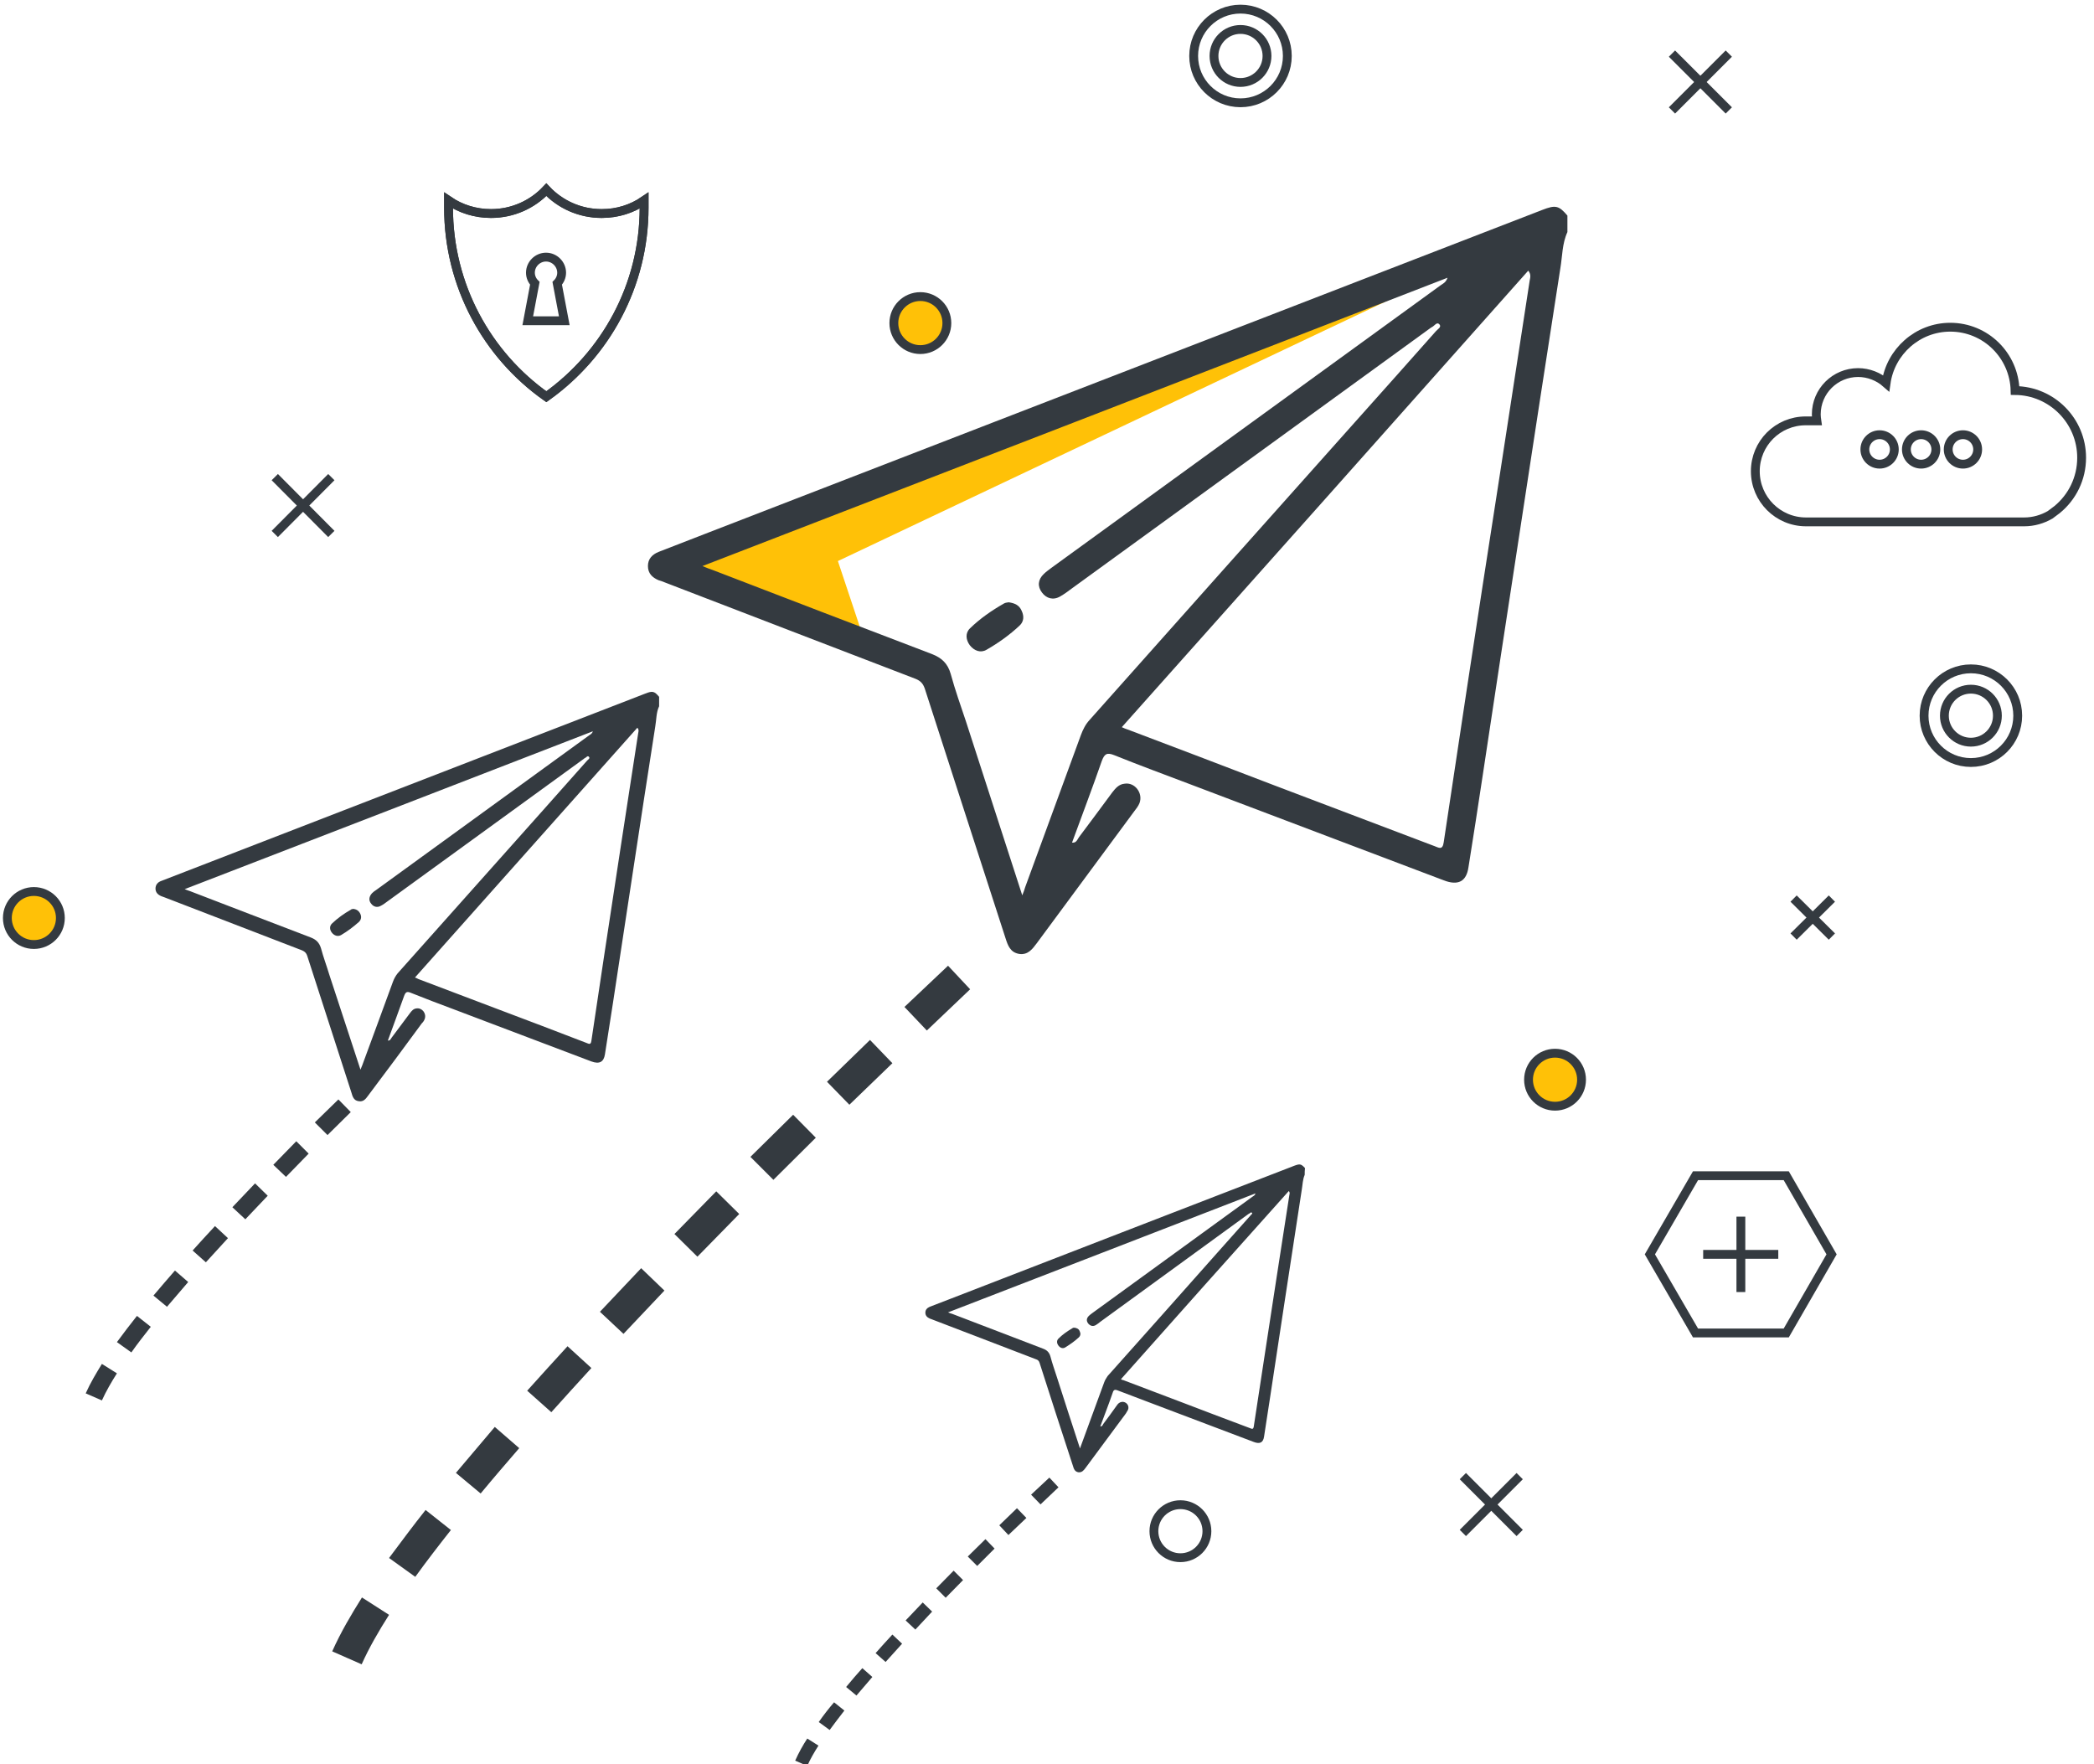 <?xml version="1.0" encoding="utf-8"?>
<!-- Generator: Adobe Illustrator 21.0.0, SVG Export Plug-In . SVG Version: 6.00 Build 0)  -->
<svg version="1.1" id="Layer_1" xmlns="http://www.w3.org/2000/svg" xmlns:xlink="http://www.w3.org/1999/xlink" x="0px" y="0px"
	 viewBox="0 0 711 599" style="enable-background:new 0 0 711 599;" xml:space="preserve">
<style type="text/css">
	.st0{fill:none;stroke:#343A40;stroke-width:3;stroke-miterlimit:10;}
	.st1{fill:#B21DF2;}
	.st2{fill:#FFC107;}
	.st3{fill:#343A40;}
	.st4{fill:#FFC107;stroke:#343A40;stroke-width:3;stroke-miterlimit:10;}
</style>
<circle class="st0" cx="652.3" cy="152.6" r="5"/>
<circle class="st0" cx="638.2" cy="152.6" r="5"/>
<circle class="st0" cx="666.5" cy="152.6" r="5"/>
<path class="st1" d="M264.7,211.2h21.4c-3.8,1-7.8,1.5-11.9,1.5h-9.5V211.2z"/>
<polygon class="st2" points="231.1,192.2 293,216 284.5,190.5 530.8,73.8 "/>
<g>
	<path class="st3" d="M532.2,78.8c-1.8,3.9-1.7,8.2-2.4,12.3c-4.7,30.1-9.3,60.2-13.9,90.3c-4.2,27.2-8.3,54.4-12.4,81.5
		c-1.6,10.5-3.2,21.1-4.9,31.6c-0.7,4.8-3.5,6.3-8.4,4.4c-28.6-10.8-57.2-21.7-85.8-32.5c-8.7-3.3-17.4-6.5-26.1-10
		c-2.5-1-3.3-0.4-4.2,2c-3.2,9.2-6.7,18.4-10.1,27.7c1.5,0.2,1.8-1.1,2.4-1.9c3.8-5,7.5-10.1,11.3-15.2c1.1-1.4,2.2-2.7,4.1-2.9
		c3.5-0.6,6.4,3.2,5.1,6.6c-0.4,1-1.1,1.9-1.8,2.8c-11,14.9-22.1,29.9-33.1,44.8c-1.5,2-3,4-5.9,3.6c-3.1-0.5-3.9-2.9-4.7-5.4
		c-9.1-28.2-18.3-56.4-27.4-84.7c-0.6-1.7-1.4-2.6-3.1-3.3c-28.5-10.9-56.9-21.9-85.3-32.8c-0.7-0.3-1.3-0.5-2-0.7
		c-2.1-0.9-3.6-2.3-3.6-4.8c0-2.4,1.4-3.9,3.6-4.8c5.7-2.2,11.3-4.4,17-6.6c94.3-36.5,188.7-73,283-109.5c4.6-1.8,5.7-1.5,8.6,1.9
		C532.2,75.2,532.2,77,532.2,78.8z M347.1,304c0.5-1.3,0.8-2,1-2.8c6.3-17.2,12.6-34.4,18.9-51.6c0.7-1.9,1.6-3.7,3-5.2
		c30-33.7,60-67.4,90-101c9.2-10.3,18.4-20.6,27.6-31c0.5-0.6,1.9-1.3,1.2-2.2c-0.9-1.1-1.7,0.4-2.5,0.8c-0.2,0.1-0.3,0.2-0.5,0.3
		c-40.7,29.5-81.3,59.1-122,88.6c-1.2,0.9-2.4,1.8-3.8,2.6c-2.4,1.4-4.7,0.7-6.2-1.3c-1.6-2.1-1.4-4.4,0.6-6.3
		c0.8-0.8,1.7-1.4,2.6-2.1c44-32,88.1-63.9,132.1-95.9c0.8-0.6,1.8-0.9,2.4-2.6c-84.4,32.7-168.3,65.2-253,97.9
		c1.7,0.7,2.5,1,3.4,1.3c24.9,9.6,49.7,19.1,74.6,28.6c3.3,1.3,5.3,3.2,6.3,6.7c1.5,5.5,3.4,10.8,5.2,16.2
		C334.3,264.5,340.6,283.9,347.1,304z M380.9,246.9c0.8,0.4,1.4,0.6,2,0.8c16.4,6.2,32.7,12.4,49.1,18.7c18.4,7,36.7,13.9,55.1,20.9
		c1.4,0.5,2.7,1.5,3.1-1.3c2.6-17.5,5.3-34.9,7.9-52.4c3.5-23.2,7.1-46.3,10.7-69.5c3.5-23,7.1-45.9,10.6-68.9
		c0.2-1,0.5-2.1-0.5-3.3C472.9,143.7,427,195.2,380.9,246.9z"/>
	<path class="st3" d="M342.5,204.5c2.1,0.3,3.6,1,4.4,2.9c0.9,1.9,0.7,3.7-0.7,5c-3.4,3.2-7.2,5.9-11.2,8.2c-2,1.2-4.2,0.4-5.7-1.5
		c-1.4-1.9-1.6-4.2,0.1-5.8c3.4-3.3,7.3-6,11.5-8.4C341.4,204.6,342,204.6,342.5,204.5z"/>
</g>
<g>
	<path class="st3" d="M154.8,500.1l8.4,7c4.3-5.2,8.7-10.3,13.1-15.4l-8.3-7.2C163.6,489.7,159.2,494.9,154.8,500.1z"/>
	<path class="st3" d="M132.1,529l8.9,6.4c3.9-5.4,8-10.7,12.1-15.9l-8.6-6.8C140.3,518,136.2,523.5,132.1,529z"/>
	<path class="st3" d="M112.8,560.7l10,4.4c2.5-5.6,5.8-11.3,9.3-16.8l-9.2-5.9C119.2,548.3,115.7,554.2,112.8,560.7z"/>
	<polygon class="st3" points="229,419 236.8,426.7 251,412.2 243.2,404.5 	"/>
	<polygon class="st3" points="203.7,445.4 211.7,452.9 225.6,438.2 217.7,430.6 	"/>
	<path class="st3" d="M179,472.2l8.2,7.3c4.5-5,9-10,13.6-15l-8.1-7.4C188.1,462.1,183.5,467.2,179,472.2z"/>
	<polygon class="st3" points="307.1,341.9 314.7,349.9 329.4,335.9 321.9,327.9 	"/>
	<polygon class="st3" points="280.8,367.3 288.4,375.1 303,361 295.4,353.1 	"/>
	<polygon class="st3" points="254.8,392.8 262.6,400.6 277,386.3 269.3,378.5 	"/>
</g>
<circle class="st4" cx="312.5" cy="109.7" r="9"/>
<circle class="st0" cx="400.8" cy="519.9" r="9"/>
<circle class="st0" cx="669.2" cy="243" r="15.9"/>
<circle class="st0" cx="669.2" cy="243" r="9"/>
<circle class="st4" cx="528" cy="366.6" r="9"/>
<g>
	<path class="st3" d="M223.8,239.8c-1,2.1-0.9,4.5-1.3,6.8c-2.6,16.5-5.1,33-7.6,49.4c-2.3,14.9-4.5,29.8-6.8,44.7
		c-0.9,5.8-1.8,11.5-2.7,17.3c-0.4,2.6-1.9,3.4-4.6,2.4c-15.7-5.9-31.3-11.9-47-17.8c-4.8-1.8-9.6-3.6-14.3-5.5
		c-1.4-0.6-1.8-0.2-2.3,1.1c-1.8,5.1-3.7,10.1-5.5,15.1c0.8,0.1,1-0.6,1.3-1c2.1-2.8,4.1-5.5,6.2-8.3c0.6-0.8,1.2-1.5,2.2-1.6
		c1.9-0.3,3.5,1.7,2.8,3.6c-0.2,0.6-0.6,1.1-1,1.5c-6,8.2-12.1,16.4-18.2,24.5c-0.8,1.1-1.6,2.2-3.2,1.9c-1.7-0.2-2.1-1.6-2.5-3
		c-5-15.5-10-30.9-15-46.4c-0.3-0.9-0.8-1.4-1.7-1.8c-15.6-6-31.2-12-46.7-18c-0.4-0.1-0.7-0.3-1.1-0.4c-1.2-0.5-2-1.3-2-2.6
		c0-1.3,0.8-2.2,2-2.6c3.1-1.2,6.2-2.4,9.3-3.6c51.7-20,103.3-40,155-60c2.5-1,3.1-0.8,4.7,1.1C223.8,237.8,223.8,238.8,223.8,239.8
		z M122.4,363.2c0.3-0.7,0.4-1.1,0.6-1.5c3.5-9.4,6.9-18.8,10.4-28.3c0.4-1.1,0.9-2,1.6-2.9c16.4-18.4,32.9-36.9,49.3-55.3
		c5-5.7,10.1-11.3,15.1-17c0.3-0.3,1-0.7,0.6-1.2c-0.5-0.6-0.9,0.2-1.4,0.4c-0.1,0-0.2,0.1-0.3,0.2c-22.3,16.2-44.5,32.3-66.8,48.5
		c-0.7,0.5-1.3,1-2.1,1.4c-1.3,0.8-2.6,0.4-3.4-0.7c-0.9-1.1-0.7-2.4,0.3-3.5c0.4-0.4,0.9-0.8,1.4-1.1c24.1-17.5,48.2-35,72.3-52.5
		c0.4-0.3,1-0.5,1.3-1.4c-46.2,17.9-92.2,35.7-138.6,53.6c0.9,0.4,1.4,0.5,1.9,0.7c13.6,5.2,27.2,10.5,40.9,15.7
		c1.8,0.7,2.9,1.7,3.5,3.7c0.8,3,1.9,5.9,2.8,8.9C115.3,341.5,118.8,352.2,122.4,363.2z M140.9,331.9c0.5,0.2,0.8,0.3,1.1,0.5
		c9,3.4,17.9,6.8,26.9,10.2c10.1,3.8,20.1,7.6,30.2,11.5c0.8,0.3,1.5,0.8,1.7-0.7c1.4-9.6,2.9-19.1,4.3-28.7
		c1.9-12.7,3.9-25.4,5.8-38.1c1.9-12.6,3.9-25.2,5.8-37.7c0.1-0.5,0.3-1.2-0.3-1.8C191.2,275.4,166.1,303.6,140.9,331.9z"/>
	<path class="st3" d="M119.9,308.6c1.1,0.1,1.9,0.6,2.4,1.6s0.4,2-0.4,2.8c-1.9,1.7-3.9,3.2-6.1,4.5c-1.1,0.6-2.3,0.2-3.1-0.8
		s-0.9-2.3,0.1-3.2c1.9-1.8,4-3.3,6.3-4.6C119.2,308.7,119.6,308.7,119.9,308.6z"/>
</g>
<g>
	<path class="st3" d="M52.1,439.9l4.6,3.8c2.4-2.8,4.8-5.6,7.2-8.4l-4.5-3.9C57,434.2,54.5,437,52.1,439.9z"/>
	<path class="st3" d="M39.7,455.7l4.9,3.5c2.1-3,4.4-5.9,6.6-8.7l-4.7-3.7C44.2,449.7,41.9,452.7,39.7,455.7z"/>
	<path class="st3" d="M29.1,473.1l5.5,2.4c1.4-3.1,3.2-6.2,5.1-9.2l-5.1-3.2C32.7,466.2,30.7,469.5,29.1,473.1z"/>
	<polygon class="st3" points="92.8,395.5 97.1,399.6 104.8,391.7 100.6,387.5 	"/>
	<polygon class="st3" points="78.9,409.9 83.3,414 90.9,406 86.6,401.8 	"/>
	<path class="st3" d="M65.4,424.6l4.5,4c2.5-2.7,5-5.5,7.5-8.2l-4.4-4.1C70.4,419.1,67.9,421.8,65.4,424.6z"/>
	<polygon class="st3" points="106.9,381.1 111.2,385.4 119.1,377.6 114.9,373.3 	"/>
</g>
<g>
	<path class="st3" d="M443,398.9c-0.7,1.6-0.7,3.4-1,5.1c-1.9,12.4-3.8,24.8-5.7,37.2c-1.7,11.2-3.4,22.4-5.1,33.6
		c-0.7,4.3-1.3,8.7-2,13c-0.3,2-1.4,2.6-3.5,1.8c-11.8-4.5-23.6-8.9-35.4-13.4c-3.6-1.4-7.2-2.7-10.8-4.1c-1-0.4-1.4-0.2-1.7,0.8
		c-1.3,3.8-2.8,7.6-4.2,11.4c0.6,0.1,0.8-0.4,1-0.8c1.6-2.1,3.1-4.2,4.6-6.3c0.4-0.6,0.9-1.1,1.7-1.2c1.5-0.2,2.7,1.3,2.1,2.7
		c-0.2,0.4-0.5,0.8-0.7,1.2c-4.6,6.2-9.1,12.3-13.7,18.5c-0.6,0.8-1.2,1.6-2.4,1.5c-1.3-0.2-1.6-1.2-1.9-2.2
		c-3.8-11.6-7.6-23.3-11.3-34.9c-0.2-0.7-0.6-1.1-1.3-1.3c-11.7-4.5-23.5-9-35.2-13.5c-0.3-0.1-0.6-0.2-0.8-0.3
		c-0.9-0.4-1.5-1-1.5-2s0.6-1.6,1.5-2c2.3-0.9,4.7-1.8,7-2.7c38.9-15.1,77.8-30.1,116.8-45.2c1.9-0.7,2.3-0.6,3.6,0.8
		C443,397.4,443,398.2,443,398.9z M366.7,491.8c0.2-0.5,0.3-0.8,0.4-1.1c2.6-7.1,5.2-14.2,7.8-21.3c0.3-0.8,0.7-1.5,1.2-2.2
		c12.4-13.9,24.8-27.8,37.1-41.7c3.8-4.3,7.6-8.5,11.4-12.8c0.2-0.3,0.8-0.6,0.5-0.9c-0.4-0.4-0.7,0.2-1,0.3c-0.1,0-0.1,0.1-0.2,0.1
		c-16.8,12.2-33.5,24.4-50.3,36.6c-0.5,0.4-1,0.8-1.5,1.1c-1,0.6-1.9,0.3-2.6-0.5c-0.7-0.9-0.6-1.8,0.2-2.6c0.3-0.3,0.7-0.6,1.1-0.9
		c18.2-13.2,36.3-26.4,54.5-39.6c0.3-0.2,0.8-0.4,1-1.1c-34.8,13.5-69.5,26.9-104.4,40.4c0.7,0.3,1,0.4,1.4,0.5
		c10.3,3.9,20.5,7.9,30.8,11.8c1.4,0.5,2.2,1.3,2.6,2.8c0.6,2.3,1.4,4.5,2.1,6.7C361.4,475.5,364,483.6,366.7,491.8z M380.6,468.3
		c0.3,0.2,0.6,0.3,0.8,0.3c6.8,2.6,13.5,5.1,20.3,7.7c7.6,2.9,15.2,5.8,22.7,8.6c0.6,0.2,1.1,0.6,1.3-0.5c1.1-7.2,2.2-14.4,3.3-21.6
		c1.5-9.6,2.9-19.1,4.4-28.7c1.5-9.5,2.9-18.9,4.4-28.4c0.1-0.4,0.2-0.9-0.2-1.3C418.5,425.7,399.6,446.9,380.6,468.3z"/>
	<path class="st3" d="M364.8,450.8c0.8,0.1,1.5,0.4,1.8,1.2c0.4,0.8,0.3,1.5-0.3,2.1c-1.4,1.3-3,2.4-4.6,3.4
		c-0.8,0.5-1.7,0.2-2.3-0.6c-0.6-0.8-0.7-1.7,0-2.4c1.4-1.4,3-2.5,4.7-3.5C364.3,450.8,364.6,450.8,364.8,450.8z"/>
</g>
<g>
	<path class="st3" d="M287.3,572.8l3.5,2.9c1.8-2.1,3.6-4.2,5.4-6.3l-3.4-3C290.9,568.5,289.1,570.6,287.3,572.8z"/>
	<path class="st3" d="M278,584.7l3.7,2.7c1.6-2.2,3.3-4.4,5-6.6l-3.5-2.8C281.3,580.2,279.6,582.4,278,584.7z"/>
	<path class="st3" d="M270,597.8l4.1,1.8c1-2.3,2.4-4.7,3.8-6.9l-3.8-2.4C272.6,592.6,271.2,595.1,270,597.8z"/>
	<polygon class="st3" points="317.9,539.3 321.1,542.5 327,536.5 323.8,533.3 	"/>
	<polygon class="st3" points="307.5,550.2 310.8,553.3 316.5,547.2 313.3,544.1 	"/>
	<path class="st3" d="M297.3,561.3l3.4,3c1.9-2.1,3.7-4.1,5.6-6.2L303,555C301,557.1,299.2,559.2,297.3,561.3z"/>
	<polygon class="st3" points="350.1,507.5 353.3,510.8 359.4,505 356.3,501.7 	"/>
	<polygon class="st3" points="339.3,517.9 342.4,521.2 348.5,515.4 345.3,512.1 	"/>
	<polygon class="st3" points="328.6,528.5 331.8,531.7 337.7,525.8 334.6,522.6 	"/>
</g>
<circle class="st0" cx="421.2" cy="19" r="15.9"/>
<circle class="st0" cx="421.2" cy="19" r="9"/>
<line class="st0" x1="93.3" y1="162" x2="112.5" y2="181.3"/>
<line class="st0" x1="112.5" y1="162" x2="93.3" y2="181.3"/>
<line class="st0" x1="567.7" y1="18.2" x2="587" y2="37.5"/>
<line class="st0" x1="587" y1="18.2" x2="567.7" y2="37.5"/>
<line class="st0" x1="609" y1="305.1" x2="622" y2="318"/>
<line class="st0" x1="622" y1="305.1" x2="609" y2="318"/>
<circle class="st4" cx="11.5" cy="311.7" r="9"/>
<line class="st0" x1="496.7" y1="501.2" x2="516" y2="520.5"/>
<line class="st0" x1="516" y1="501.2" x2="496.7" y2="520.5"/>
<polygon class="st0" points="606.5,399.2 575.7,399.2 560.2,425.9 575.7,452.6 606.5,452.6 621.9,425.9 "/>
<line class="st0" x1="591.1" y1="413.1" x2="591.1" y2="438.7"/>
<line class="st0" x1="578.3" y1="425.9" x2="603.8" y2="425.9"/>
<g>
	<path class="st0" d="M179.2,108.9l2.4-12.7c-0.9-0.9-1.5-2.2-1.5-3.6c0-2.9,2.4-5.3,5.3-5.3c2.9,0,5.3,2.4,5.3,5.3
		c0,1.4-0.6,2.7-1.5,3.6l2.4,12.7H179.2z"/>
	<path class="st0" d="M218.7,70.5c0,26.5-13.1,49.9-33.2,64.2c-20.1-14.2-33.2-37.7-33.2-64.2c0-0.8,0-1.6,0-2.4
		c4.1,2.8,9.1,4.4,14.4,4.4c7.4,0,14.1-3.1,18.8-8.1c4.7,5,11.4,8.1,18.8,8.1c5.4,0,10.3-1.6,14.4-4.4
		C218.7,68.9,218.7,69.7,218.7,70.5z"/>
	<path class="st0" d="M218.7,70.5c0,26.5-13.1,49.9-33.2,64.2c-20.1-14.2-33.2-37.7-33.2-64.2c0-0.8,0-1.6,0-2.4
		c4.1,2.8,9.1,4.4,14.4,4.4c7.4,0,14.1-3.1,18.8-8.1c4.7,5,11.4,8.1,18.8,8.1c5.4,0,10.3-1.6,14.4-4.4
		C218.7,68.9,218.7,69.7,218.7,70.5z"/>
</g>
<path class="st0" d="M706.8,155.4c0,7.1-3.2,13.4-8.3,17.6c-0.8,0.6-1.6,1.2-2.4,1.8c-2.6,1.5-5.6,2.4-8.8,2.4h-74.1
	c-9.5,0-17.2-7.7-17.2-17.2c0-4.7,1.9-9,5-12.1s7.4-5,12.1-5h3.8c-0.1-0.7-0.2-1.4-0.2-2.2c0-7.9,6.4-14.2,14.2-14.2
	c3.6,0,7,1.4,9.5,3.6c1.5-10.7,10.7-19,21.8-19c12,0,21.7,9.6,22,21.5C696.7,132.7,706.8,142.9,706.8,155.4z"/>
</svg>
